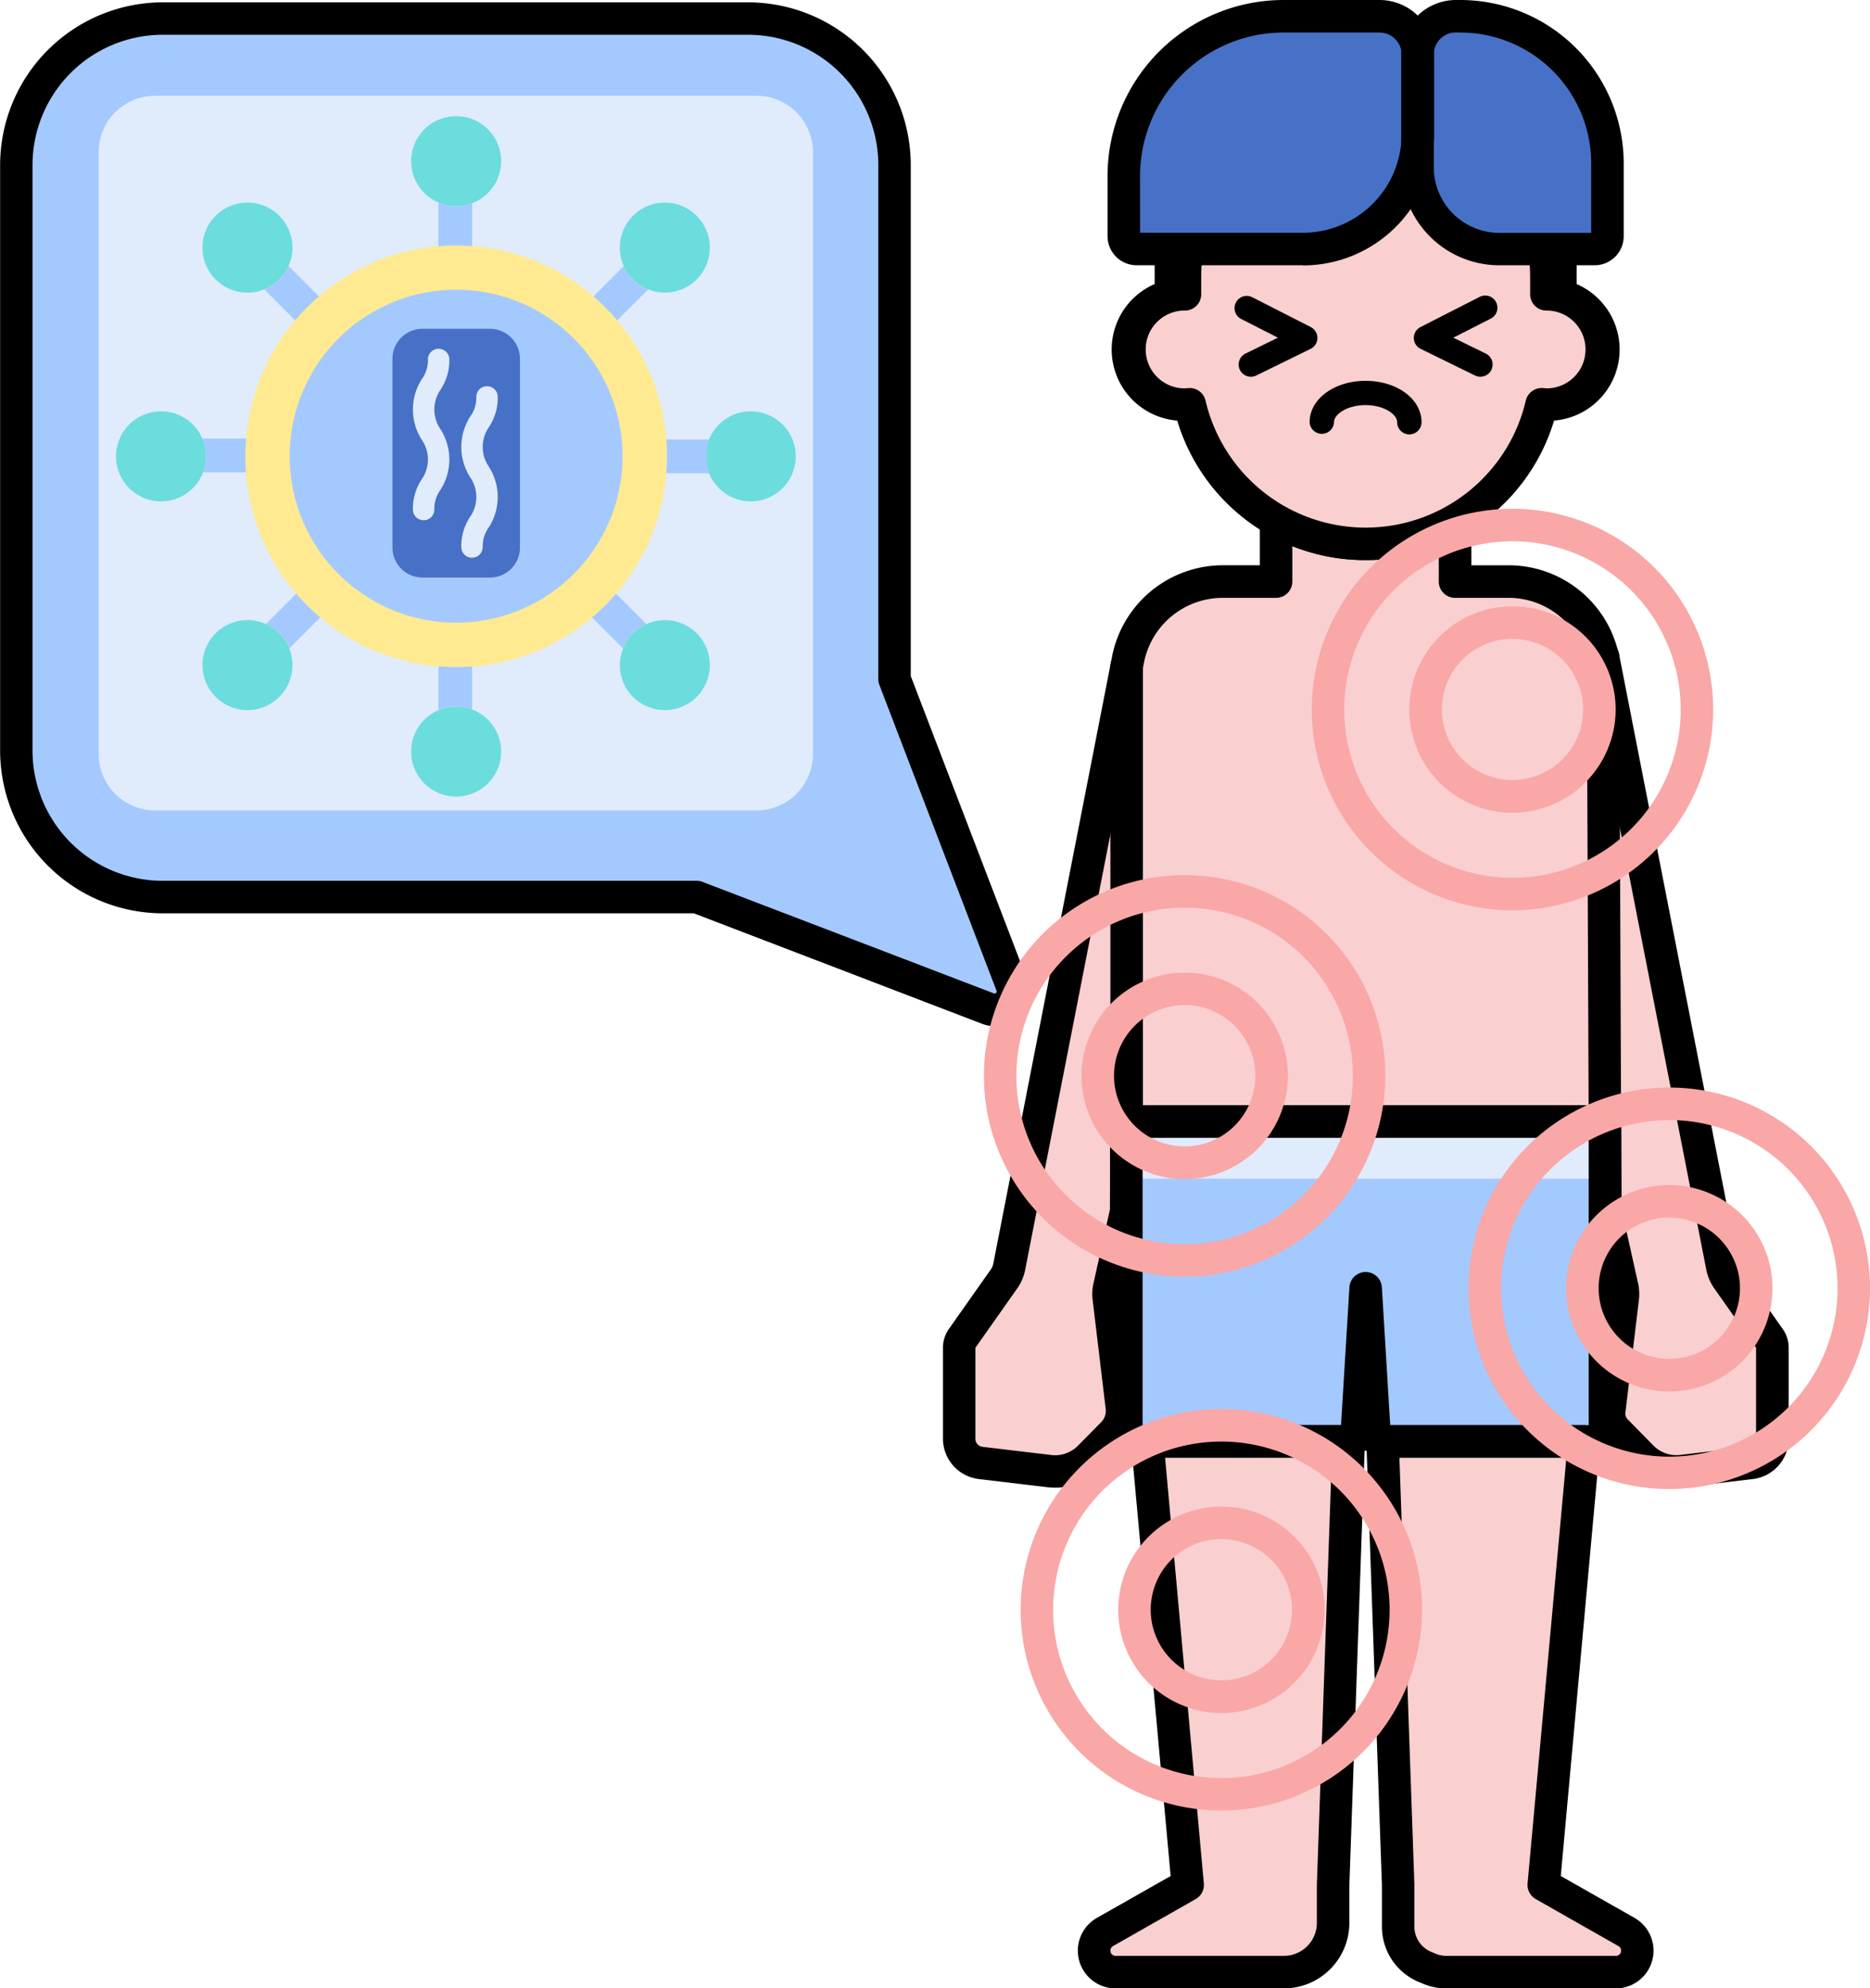 <svg xmlns="http://www.w3.org/2000/svg" width="65.578" height="69.709" viewBox="0 0 65.578 69.709">
  <g id="fdr10" transform="translate(-0.051)">
    <path id="Path_1648" data-name="Path 1648" d="M340.78,370.1v1.46a1.532,1.532,0,0,0,.95,1.417l.157.065a1.536,1.536,0,0,0,.582.115h5.943a.753.753,0,0,0,.372-1.408l-2.9-1.648,1.417-15.55h-7.063Zm0,0" transform="translate(-291.699 -304.018)" fill="#f9cfcf"/>
    <path id="Path_1649" data-name="Path 1649" d="M278.162,354.551H271.1l1.417,15.55-2.9,1.648a.753.753,0,0,0,.371,1.408h5.9a1.728,1.728,0,0,0,1.728-1.728V370.1Zm0,0" transform="translate(-230.815 -304.018)" fill="#f9cfcf"/>
    <path id="Path_1650" data-name="Path 1650" d="M290.593,130.1h-1.885v-2.153a6.339,6.339,0,0,1-6.278,0V130.1h-1.884a3.37,3.37,0,0,0-3.37,3.37v18.707h16.786V133.469a3.37,3.37,0,0,0-3.369-3.371Zm0,0" transform="translate(-237.628 -109.71)" fill="#f9cfcf"/>
    <path id="Path_1651" data-name="Path 1651" d="M394.473,161.539l4.183,21.379a1.14,1.14,0,0,0,.187.438l1.466,2.081a.57.57,0,0,1,.1.328v3.188a.855.855,0,0,1-.754.85l-2.405.286a1.712,1.712,0,0,1-1.42-.5l-.9-.916a.853.853,0,0,1-.241-.7l.474-3.958a1.14,1.14,0,0,0-.02-.384l-.591-2.651Zm0,0" transform="translate(-338.207 -138.516)" fill="#f9cfcf"/>
    <path id="Path_1652" data-name="Path 1652" d="M242,161.539l-4.184,21.379a1.132,1.132,0,0,1-.187.438l-1.466,2.081a.57.57,0,0,0-.1.328v3.188a.856.856,0,0,0,.754.85l2.406.286a1.71,1.71,0,0,0,1.419-.5l.808-.818a1.138,1.138,0,0,0,.321-.937l-.458-3.821a1.139,1.139,0,0,1,.019-.384l.591-2.651Zm0,0" transform="translate(-202.374 -138.516)" fill="#f9cfcf"/>
    <path id="Path_1653" data-name="Path 1653" d="M394.473,161.539l4.183,21.379a1.14,1.14,0,0,0,.187.438l1.466,2.081a.57.57,0,0,1,.1.328v3.188a.855.855,0,0,1-.754.85l-2.405.286a1.712,1.712,0,0,1-1.42-.5l-.9-.916a.853.853,0,0,1-.241-.7l.474-3.958a1.14,1.14,0,0,0-.02-.384l-.591-2.651Zm0,0" transform="translate(-338.207 -138.516)" fill="#f9cfcf"/>
    <path id="Path_1654" data-name="Path 1654" d="M242,161.539l-4.184,21.379a1.132,1.132,0,0,1-.187.438l-1.466,2.081a.57.57,0,0,0-.1.328v3.188a.856.856,0,0,0,.754.85l2.406.286a1.71,1.71,0,0,0,1.419-.5l.808-.818a1.138,1.138,0,0,0,.321-.937l-.458-3.821a1.139,1.139,0,0,1,.019-.384l.591-2.651Zm0,0" transform="translate(-202.374 -138.516)" fill="#f9cfcf"/>
    <path id="Path_1655" data-name="Path 1655" d="M257.783,158.431a2.262,2.262,0,0,1-1.617-.679l-.9-.916a1.419,1.419,0,0,1-.4-1.171l.474-3.958a.553.553,0,0,0-.009-.192l-.591-2.651a.6.6,0,0,1-.014-.122l-.011-2.577H239.072l-.011,2.577a.6.6,0,0,1-.014.122l-.591,2.651a.57.57,0,0,0-.009.192l.458,3.821a1.7,1.7,0,0,1-.481,1.405l-.808.818a2.268,2.268,0,0,1-1.892.663l-2.405-.286a1.427,1.427,0,0,1-1.257-1.416v-3.188a1.136,1.136,0,0,1,.208-.657l1.466-2.081a.567.567,0,0,0,.093-.218l4.164-21.278c.005-.025.011-.056.018-.089,0-.011,0-.021.007-.031a3.963,3.963,0,0,1,3.843-3.078h1.314V124.51a.57.57,0,0,1,.853-.495,5.769,5.769,0,0,0,5.712,0,.57.57,0,0,1,.853.495v1.583h1.314a3.953,3.953,0,0,1,3.818,2.964.551.551,0,0,1,.043.133l4.184,21.379a.571.571,0,0,0,.094.219l1.466,2.081h0a1.133,1.133,0,0,1,.208.657v3.188a1.426,1.426,0,0,1-1.257,1.415l-2.406.286a2.269,2.269,0,0,1-.274.017Zm-1.922-9.755.578,2.591a1.725,1.725,0,0,1,.029.576l-.474,3.958a.282.282,0,0,0,.08.234l.9.916a1.129,1.129,0,0,0,.946.331l2.406-.286a.285.285,0,0,0,.251-.283v-3.188l.466-.328-.466.328-1.466-2.081a1.711,1.711,0,0,1-.28-.657l-4.152-21.216a.513.513,0,0,1-.031-.1,2.808,2.808,0,0,0-2.743-2.236h-1.885a.57.57,0,0,1-.57-.57v-1.246a7,7,0,0,1-5.137,0v1.246a.57.57,0,0,1-.57.57h-1.884a2.814,2.814,0,0,0-2.732,2.194c0,.008,0,.016-.006.023l-.009.052-4.166,21.285a1.7,1.7,0,0,1-.281.658l-1.466,2.081v3.188a.285.285,0,0,0,.251.283l2.405.286a1.127,1.127,0,0,0,.946-.331l.808-.818a.568.568,0,0,0,.16-.468l-.458-3.821a1.7,1.7,0,0,1,.029-.576l.577-2.591.013-3.083a.57.57,0,0,1,.57-.568h16.773a.571.571,0,0,1,.57.568Zm0,0" transform="translate(-198.943 -106.275)"/>
    <path id="Path_1656" data-name="Path 1656" d="M292.433,30.673l-.04,0v-.6a6.338,6.338,0,0,0-12.676,0v.6l-.04,0a1.934,1.934,0,1,0,0,3.867c.07,0,.139,0,.208-.011a6.337,6.337,0,0,0,12.341,0,1.972,1.972,0,0,0,.208.011,1.934,1.934,0,0,0,0-3.867Zm0,0" transform="translate(-238.113 -20.355)" fill="#f9cfcf"/>
    <path id="Path_1657" data-name="Path 1657" d="M282.628,36.562a6.874,6.874,0,0,1-6.608-4.892,2.5,2.5,0,0,1-.3-4.941v-.084a6.908,6.908,0,1,1,13.816,0v.084a2.5,2.5,0,0,1-.3,4.941,6.873,6.873,0,0,1-6.607,4.892Zm-6.17-6.033a.57.57,0,0,1,.555.44,5.767,5.767,0,0,0,11.231,0,.574.574,0,0,1,.615-.438,1.3,1.3,0,0,0,.148.009,1.364,1.364,0,0,0,.01-2.727l-.05,0a.57.57,0,0,1-.57-.57v-.6a5.768,5.768,0,0,0-11.536,0v.6a.57.57,0,0,1-.582.57l-.045,0a1.364,1.364,0,0,0,.017,2.727,1.3,1.3,0,0,0,.148-.009l.061,0Zm0,0" transform="translate(-234.686 -16.925)"/>
    <path id="Path_1658" data-name="Path 1658" d="M379.984,61.285a6.331,6.331,0,0,1,.078.987v.6l.041,0a1.919,1.919,0,0,1,1.021.294V61.285Zm0,0" transform="translate(-325.783 -52.55)"/>
    <path id="Path_1659" data-name="Path 1659" d="M284.152,61.285v1.877a1.916,1.916,0,0,1,1.021-.294l.04,0v-.6a6.331,6.331,0,0,1,.078-.987Zm0,0" transform="translate(-243.609 -52.55)"/>
    <path id="Path_1660" data-name="Path 1660" d="M325.793,95.561a.428.428,0,0,1-.428-.428c0-.281-.473-.6-1.107-.6s-1.107.315-1.107.6a.428.428,0,0,1-.855,0c0-.813.862-1.45,1.962-1.45s1.962.637,1.962,1.45A.428.428,0,0,1,325.793,95.561Zm0,0" transform="translate(-276.318 -80.331)"/>
    <path id="Path_1661" data-name="Path 1661" d="M304.31,75.6a.428.428,0,0,1-.188-.812l1.138-.557-1.3-.662a.428.428,0,0,1,.389-.762l2.062,1.051a.428.428,0,0,1-.006.765l-1.906.934a.421.421,0,0,1-.188.043Zm0,0" transform="translate(-260.394 -62.392)"/>
    <path id="Path_1662" data-name="Path 1662" d="M350.264,75.6a.426.426,0,0,1-.188-.043l-1.907-.934a.427.427,0,0,1-.006-.765l2.062-1.051a.428.428,0,1,1,.389.762l-1.3.662,1.138.557a.428.428,0,0,1-.189.812Zm0,0" transform="translate(-298.297 -62.392)"/>
    <path id="Path_1663" data-name="Path 1663" d="M351.7,12.165h3.348a.448.448,0,0,0,.448-.449V9.155A5.156,5.156,0,0,0,350.337,4h-.16a1.345,1.345,0,0,0-1.345,1.345V9.3a2.865,2.865,0,0,0,2.864,2.865Zm0,0" transform="translate(-299.071 -3.43)" fill="#4671c6"/>
    <path id="Path_1664" data-name="Path 1664" d="M282.849,12.168h-5.833a.45.45,0,0,1-.45-.45V9.6a5.6,5.6,0,0,1,5.6-5.6h3.373a1.343,1.343,0,0,1,1.343,1.343V8.138a4.03,4.03,0,0,1-4.03,4.03Zm0,0" transform="translate(-237.105 -3.433)" fill="#4671c6"/>
    <path id="Path_1665" data-name="Path 1665" d="M351.614,9.3h-3.347a3.438,3.438,0,0,1-3.435-3.435V1.915A1.917,1.917,0,0,1,346.747,0h.16a5.732,5.732,0,0,1,5.726,5.726v2.56A1.02,1.02,0,0,1,351.614,9.3Zm-4.867-8.163a.775.775,0,0,0-.774.774V5.87a2.3,2.3,0,0,0,2.294,2.294h3.226V5.726a4.591,4.591,0,0,0-4.586-4.585Zm0,0" transform="translate(-295.641)"/>
    <path id="Path_1666" data-name="Path 1666" d="M279.42,9.3h-5.834a1.021,1.021,0,0,1-1.02-1.02V6.167A6.174,6.174,0,0,1,278.733,0h3.373a1.915,1.915,0,0,1,1.913,1.914V4.705a4.6,4.6,0,0,1-4.6,4.6Zm-5.713-1.14h5.713a3.463,3.463,0,0,0,3.459-3.459V1.914a.774.774,0,0,0-.773-.773h-3.373a5.032,5.032,0,0,0-5.027,5.027Zm0,0" transform="translate(-233.675 0)"/>
    <path id="Path_1667" data-name="Path 1667" d="M277.176,275.887h16.786v2H277.176Zm0,0" transform="translate(-237.628 -236.566)" fill="#e0ebfc"/>
    <path id="Path_1668" data-name="Path 1668" d="M277.176,289.949v8.922a.285.285,0,0,0,.285.285h7.514a.286.286,0,0,0,.285-.267l.31-5.1.31,5.1a.284.284,0,0,0,.285.267h7.513a.285.285,0,0,0,.285-.285v-8.922Zm0,0" transform="translate(-237.628 -248.624)" fill="#a4c9ff"/>
    <path id="Path_1669" data-name="Path 1669" d="M391.11,174.977a.57.57,0,0,1-.57-.568l-.068-16.3a.57.57,0,0,1,.567-.572h0a.57.57,0,0,1,.57.567l.068,16.3a.57.57,0,0,1-.567.573Zm0,0" transform="translate(-334.776 -135.086)"/>
    <path id="Path_1670" data-name="Path 1670" d="M273.836,177.074a.57.57,0,0,1-.57-.57V160.555a.57.57,0,1,1,1.14,0V176.5A.57.57,0,0,1,273.836,177.074Zm0,0" transform="translate(-234.275 -137.183)"/>
    <path id="Path_1671" data-name="Path 1671" d="M290.246,284.239h-7.513a.855.855,0,0,0-1.189,0h-7.514a.856.856,0,0,1-.855-.855V272.457a.571.571,0,0,1,.57-.57h16.786a.571.571,0,0,1,.57.57v10.927a.857.857,0,0,1-.856.855ZM283,283.1h6.96V273.027H274.316V283.1h6.96l.294-4.833a.57.57,0,0,1,1.138,0Zm0,0" transform="translate(-234.197 -233.136)"/>
    <path id="Path_1672" data-name="Path 1672" d="M344.979,370.3h-5.943a2.1,2.1,0,0,1-.8-.158l-.157-.065a2.1,2.1,0,0,1-1.3-1.944v-1.45l-.546-15.54a.57.57,0,0,1,.57-.59h7.063a.57.57,0,0,1,.568.621l-1.383,15.185,2.583,1.466a1.324,1.324,0,0,1-.654,2.475Zm-7.587-18.607.525,14.96c0,.006,0,.013,0,.019v1.46a.958.958,0,0,0,.6.89l.158.065a.956.956,0,0,0,.365.072h5.943a.183.183,0,0,0,.183-.183.185.185,0,0,0-.092-.16l-2.9-1.648a.571.571,0,0,1-.287-.548l1.361-14.928Zm0,0" transform="translate(-288.266 -300.589)"/>
    <path id="Path_1673" data-name="Path 1673" d="M272.458,370.3h-5.9a1.323,1.323,0,0,1-.654-2.474l2.584-1.467L267.1,351.173a.571.571,0,0,1,.568-.622h7.063a.572.572,0,0,1,.57.59l-.546,15.55V368a2.3,2.3,0,0,1-2.3,2.3Zm-4.166-18.607,1.36,14.928a.57.57,0,0,1-.286.547l-2.9,1.648a.184.184,0,0,0,.091.343h5.9a1.139,1.139,0,0,0,.439-.087,1.154,1.154,0,0,0,.719-1.071v-1.329l.525-14.98Zm0,0" transform="translate(-227.384 -300.589)"/>
    <path id="Path_1674" data-name="Path 1674" d="M368.437,281.592a7.038,7.038,0,1,1,7.038-7.038A7.046,7.046,0,0,1,368.437,281.592Zm0-12.936a5.9,5.9,0,1,0,5.9,5.9A5.9,5.9,0,0,0,368.437,268.656Zm0,0" transform="translate(-309.846 -229.388)" fill="#f9a7a7"/>
    <path id="Path_1675" data-name="Path 1675" d="M389.016,298.751a3.618,3.618,0,1,1,3.618-3.618A3.622,3.622,0,0,1,389.016,298.751Zm0-6.1a2.478,2.478,0,1,0,2.478,2.478A2.48,2.48,0,0,0,389.016,292.656Zm0,0" transform="translate(-330.425 -249.967)" fill="#f9a7a7"/>
    <path id="Path_1676" data-name="Path 1676" d="M258.219,360.67a7.038,7.038,0,1,1,7.038-7.038A7.046,7.046,0,0,1,258.219,360.67Zm0-12.936a5.9,5.9,0,1,0,5.9,5.9A5.9,5.9,0,0,0,258.219,347.734Zm0,0" transform="translate(-215.337 -297.195)" fill="#f9a7a7"/>
    <path id="Path_1677" data-name="Path 1677" d="M278.8,377.829a3.618,3.618,0,1,1,3.618-3.618A3.622,3.622,0,0,1,278.8,377.829Zm0-6.1a2.478,2.478,0,1,0,2.477,2.478A2.48,2.48,0,0,0,278.8,371.734Zm0,0" transform="translate(-235.916 -317.774)" fill="#f9a7a7"/>
    <path id="Path_1678" data-name="Path 1678" d="M329.851,139.225a7.038,7.038,0,1,1,7.038-7.038A7.047,7.047,0,0,1,329.851,139.225Zm0-12.937a5.9,5.9,0,1,0,5.9,5.9A5.905,5.905,0,0,0,329.851,126.288Zm0,0" transform="translate(-276.76 -107.312)" fill="#f9a7a7"/>
    <path id="Path_1679" data-name="Path 1679" d="M350.43,156.384a3.618,3.618,0,1,1,3.618-3.618A3.622,3.622,0,0,1,350.43,156.384Zm0-6.1a2.477,2.477,0,1,0,2.478,2.478A2.481,2.481,0,0,0,350.43,150.288Zm0,0" transform="translate(-297.339 -127.891)" fill="#f9a7a7"/>
    <path id="Path_1680" data-name="Path 1680" d="M9.188,35.355H27.922l10.215,3.913a.642.642,0,0,0,.829-.829L34.857,27.714V9.687a5.133,5.133,0,0,0-5.133-5.133H9.189A5.133,5.133,0,0,0,4.055,9.687V30.222a5.133,5.133,0,0,0,5.133,5.133Zm0,0" transform="translate(-3.434 -3.905)" fill="#a4c9ff"/>
    <path id="Path_1681" data-name="Path 1681" d="M34.939,36.451a1.241,1.241,0,0,1-.439-.082L24.383,32.493H5.755a5.71,5.71,0,0,1-5.7-5.7V6.255a5.711,5.711,0,0,1,5.7-5.7H26.29a5.71,5.71,0,0,1,5.7,5.7V24.176L36.064,34.8a1.214,1.214,0,0,1-1.126,1.647ZM5.755,1.692A4.569,4.569,0,0,0,1.191,6.255V26.789a4.569,4.569,0,0,0,4.564,4.564H24.488a.564.564,0,0,1,.2.038L34.907,35.3A.072.072,0,0,0,35,35.212L30.89,24.486a.57.57,0,0,1-.038-.2V6.255A4.569,4.569,0,0,0,26.29,1.692Zm0,0" transform="translate(0 -0.473)"/>
    <path id="Path_1682" data-name="Path 1682" d="M26.306,48.618a1.98,1.98,0,0,1-1.978-1.978v-21.1a1.98,1.98,0,0,1,1.978-1.978H47.4a1.98,1.98,0,0,1,1.978,1.978v21.1A1.98,1.98,0,0,1,47.4,48.618Zm0,0" transform="translate(-20.817 -20.205)" fill="#e0ebfc"/>
    <path id="Path_1683" data-name="Path 1683" d="M176.856,102.762a1.578,1.578,0,1,1-1.578-1.578A1.578,1.578,0,0,1,176.856,102.762Zm0,0" transform="translate(-148.899 -86.763)" fill="#6bdddd"/>
    <path id="Path_1684" data-name="Path 1684" d="M31.751,102.762a1.578,1.578,0,1,1-1.578-1.578A1.578,1.578,0,0,1,31.751,102.762Zm0,0" transform="translate(-24.475 -86.763)" fill="#6bdddd"/>
    <path id="Path_1685" data-name="Path 1685" d="M104.367,30.145a1.578,1.578,0,1,1-1.578-1.578A1.578,1.578,0,0,1,104.367,30.145Zm0,0" transform="translate(-86.742 -24.495)" fill="#6bdddd"/>
    <path id="Path_1686" data-name="Path 1686" d="M104.367,175.375a1.578,1.578,0,1,1-1.578-1.578A1.578,1.578,0,0,1,104.367,175.375Zm0,0" transform="translate(-86.742 -149.026)" fill="#6bdddd"/>
    <path id="Path_1687" data-name="Path 1687" d="M75.2,67.777a7.393,7.393,0,1,1-7.393-7.394A7.393,7.393,0,0,1,75.2,67.777Zm0,0" transform="translate(-51.76 -51.777)" fill="#ffea92"/>
    <path id="Path_1688" data-name="Path 1688" d="M83.008,77.142A5.836,5.836,0,1,1,77.172,71.3,5.836,5.836,0,0,1,83.008,77.142Zm0,0" transform="translate(-61.125 -61.142)" fill="#a4c9ff"/>
    <path id="Path_1689" data-name="Path 1689" d="M53.02,51.414a1.578,1.578,0,1,1-1.578-1.578A1.578,1.578,0,0,1,53.02,51.414Zm0,0" transform="translate(-42.713 -42.733)" fill="#6bdddd"/>
    <path id="Path_1690" data-name="Path 1690" d="M155.715,154.106a1.578,1.578,0,1,1-1.578-1.578A1.578,1.578,0,0,1,155.715,154.106Zm0,0" transform="translate(-130.771 -130.789)" fill="#6bdddd"/>
    <path id="Path_1691" data-name="Path 1691" d="M155.715,51.414a1.578,1.578,0,1,1-1.578-1.578A1.578,1.578,0,0,1,155.715,51.414Zm0,0" transform="translate(-130.771 -42.733)" fill="#6bdddd"/>
    <path id="Path_1692" data-name="Path 1692" d="M53.02,154.106a1.578,1.578,0,1,1-1.578-1.578A1.578,1.578,0,0,1,53.02,154.106Zm0,0" transform="translate(-42.713 -130.789)" fill="#6bdddd"/>
    <g id="Group_470" data-name="Group 470" transform="translate(7.148 7.1)">
      <path id="Path_1693" data-name="Path 1693" d="M51.378,107.883H49.844a1.564,1.564,0,0,1,.024,1.184h1.506c-.014-.185-.023-.372-.023-.561,0-.21.011-.417.028-.623Zm0,0" transform="translate(-49.844 -99.606)" fill="#a4c9ff"/>
      <path id="Path_1694" data-name="Path 1694" d="M108.537,49.941a1.57,1.57,0,0,1-.623-.129v1.534c.205-.017.413-.028.623-.028.189,0,.375.009.561.023V49.836A1.568,1.568,0,0,1,108.537,49.941Zm0,0" transform="translate(-99.637 -49.812)" fill="#a4c9ff"/>
      <path id="Path_1695" data-name="Path 1695" d="M108.537,165.339a1.568,1.568,0,0,1,.561.1v-1.506c-.185.014-.372.023-.561.023-.21,0-.418-.011-.623-.028v1.534a1.572,1.572,0,0,1,.623-.129Zm0,0" transform="translate(-99.637 -147.669)" fill="#a4c9ff"/>
      <path id="Path_1696" data-name="Path 1696" d="M65.9,65.438a1.565,1.565,0,0,1-.853.82l1.085,1.085a7.427,7.427,0,0,1,.834-.84Zm0,0" transform="translate(-62.877 -63.211)" fill="#a4c9ff"/>
      <path id="Path_1697" data-name="Path 1697" d="M147.169,147.423a1.56,1.56,0,0,1,.47-.323l-1.065-1.065a7.427,7.427,0,0,1-.84.834l1.085,1.085A1.578,1.578,0,0,1,147.169,147.423Zm0,0" transform="translate(-132.068 -132.321)" fill="#a4c9ff"/>
      <path id="Path_1698" data-name="Path 1698" d="M147.454,65.911a1.586,1.586,0,0,1-.323-.47l-1.064,1.064a7.421,7.421,0,0,1,.833.84l1.085-1.085A1.584,1.584,0,0,1,147.454,65.911Zm0,0" transform="translate(-132.352 -63.214)" fill="#a4c9ff"/>
      <path id="Path_1699" data-name="Path 1699" d="M65.936,147.423a1.568,1.568,0,0,1,.35.531l1.085-1.085a7.473,7.473,0,0,1-.84-.834L65.465,147.1A1.563,1.563,0,0,1,65.936,147.423Zm0,0" transform="translate(-63.238 -132.321)" fill="#a4c9ff"/>
      <path id="Path_1700" data-name="Path 1700" d="M163.984,109.288h1.534a1.57,1.57,0,0,1-.024-1.183h-1.506c.014.185.023.371.023.561,0,.21-.011.417-.028.622Zm0,0" transform="translate(-147.716 -99.797)" fill="#a4c9ff"/>
    </g>
    <path id="Path_1701" data-name="Path 1701" d="M100.017,89.6H97.65A1.052,1.052,0,0,1,96.6,88.552v-6.62a1.052,1.052,0,0,1,1.052-1.052h2.367a1.052,1.052,0,0,1,1.052,1.052v6.62A1.052,1.052,0,0,1,100.017,89.6Zm0,0" transform="translate(-82.786 -69.352)" fill="#4671c6"/>
    <path id="Path_1702" data-name="Path 1702" d="M102.028,91.794a.376.376,0,0,1-.376-.376,1.857,1.857,0,0,1,.317-1.07,1.221,1.221,0,0,0,0-1.367,1.966,1.966,0,0,1,0-2.14,1.116,1.116,0,0,0,.209-.683.376.376,0,1,1,.752,0,1.853,1.853,0,0,1-.317,1.07,1.22,1.22,0,0,0,0,1.367,1.967,1.967,0,0,1,0,2.141,1.118,1.118,0,0,0-.209.684.376.376,0,0,1-.376.375Zm0,0" transform="translate(-87.121 -73.555)" fill="#e0ebfc"/>
    <path id="Path_1703" data-name="Path 1703" d="M113.9,101.024a.376.376,0,0,1-.376-.376,1.856,1.856,0,0,1,.317-1.071,1.22,1.22,0,0,0,0-1.367,1.966,1.966,0,0,1,0-2.14,1.121,1.121,0,0,0,.209-.684.376.376,0,0,1,.752,0,1.855,1.855,0,0,1-.317,1.07,1.218,1.218,0,0,0,0,1.367,1.968,1.968,0,0,1,0,2.141,1.117,1.117,0,0,0-.21.683.376.376,0,0,1-.375.376Zm0,0" transform="translate(-97.296 -81.47)" fill="#e0ebfc"/>
    <path id="Path_1704" data-name="Path 1704" d="M249.2,229.342a7.038,7.038,0,1,1,7.038-7.039A7.047,7.047,0,0,1,249.2,229.342Zm0-12.937a5.9,5.9,0,1,0,5.9,5.9A5.9,5.9,0,0,0,249.2,216.405Zm0,0" transform="translate(-207.606 -184.585)" fill="#f9a7a7"/>
    <path id="Path_1705" data-name="Path 1705" d="M269.782,246.5a3.618,3.618,0,1,1,3.618-3.618A3.622,3.622,0,0,1,269.782,246.5Zm0-6.1a2.478,2.478,0,1,0,2.477,2.478,2.48,2.48,0,0,0-2.477-2.478Zm0,0" transform="translate(-228.185 -205.164)" fill="#f9a7a7"/>
  </g>
</svg>
